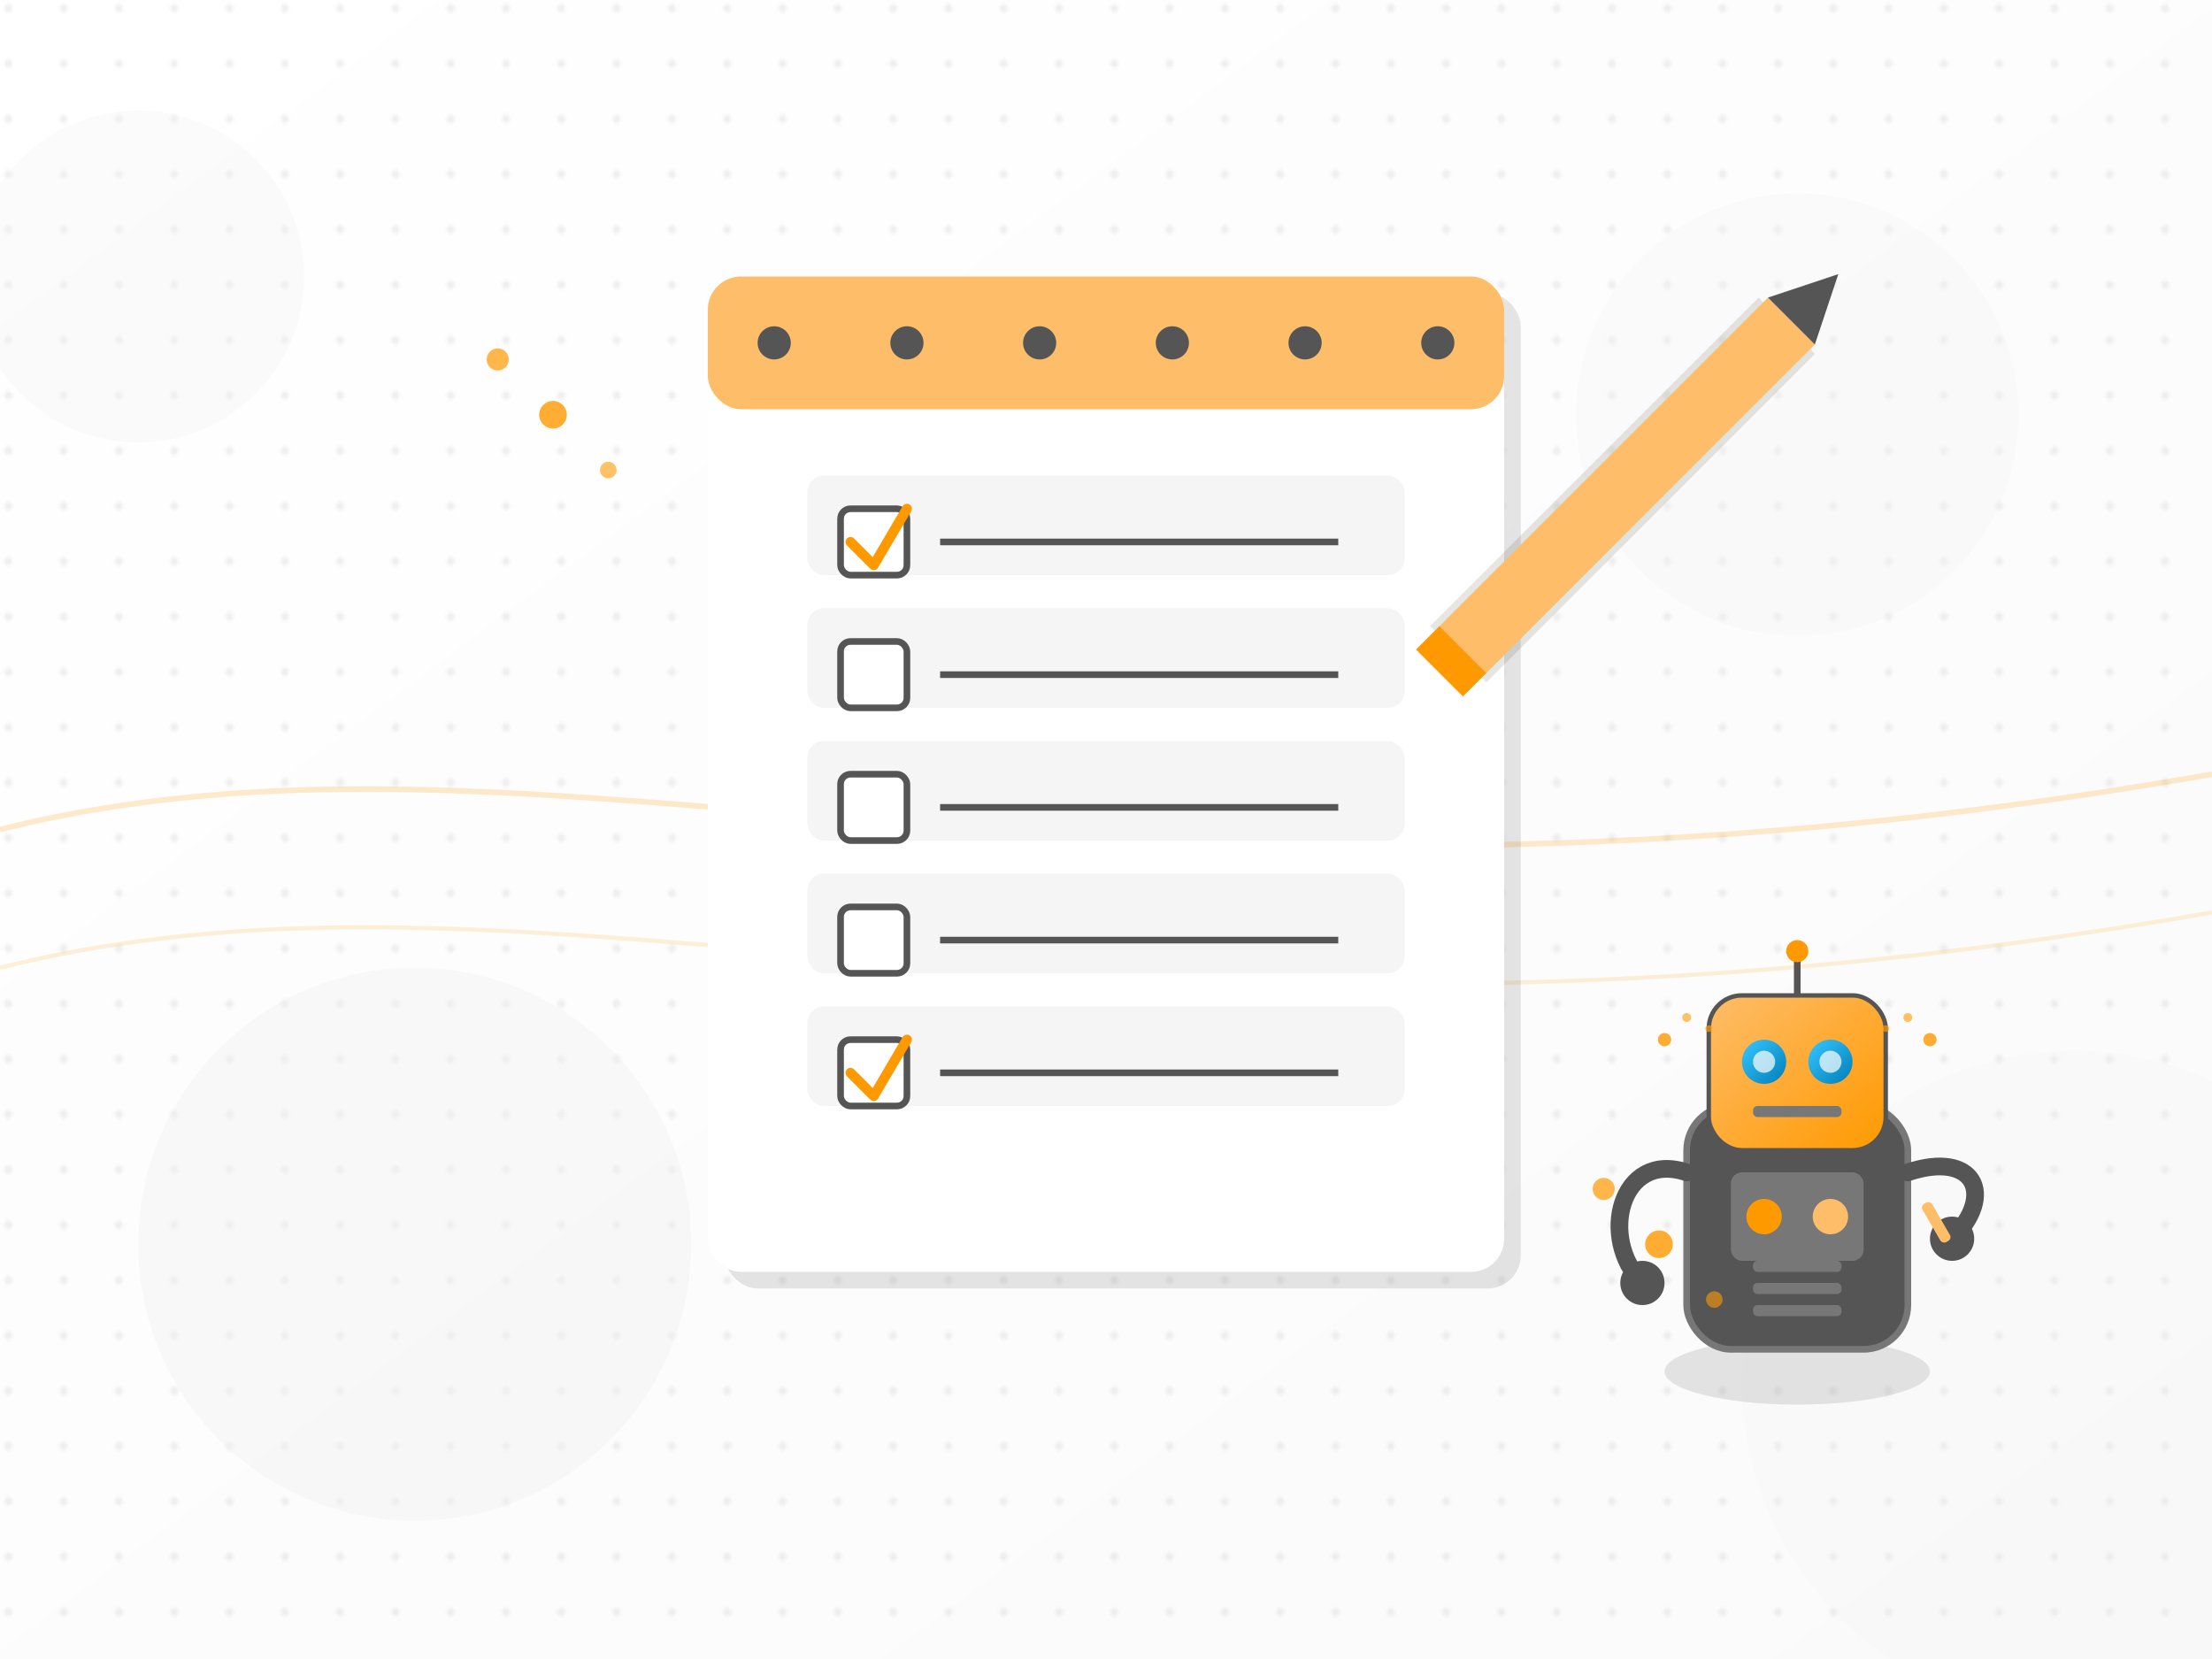 <?xml version="1.0" encoding="UTF-8"?>
<svg xmlns="http://www.w3.org/2000/svg" viewBox="0 0 800 600" width="100%" height="100%" preserveAspectRatio="xMidYMid slice">
  <!-- Background gradient -->
  <defs>
    <linearGradient id="bg-gradient" x1="0%" y1="0%" x2="100%" y2="100%">
      <stop offset="0%" stop-color="#FFFFFF" />
      <stop offset="100%" stop-color="#FAFAFA" />
    </linearGradient>
    <linearGradient id="accent-gradient" x1="0%" y1="0%" x2="100%" y2="100%">
      <stop offset="0%" stop-color="#FF9900" />
      <stop offset="100%" stop-color="#FEBD69" />
    </linearGradient>
    <linearGradient id="bot-gradient" x1="0%" y1="0%" x2="100%" y2="100%">
      <stop offset="0%" stop-color="#FEBD69" />
      <stop offset="100%" stop-color="#FF9900" />
    </linearGradient>
    <linearGradient id="bot-eye-gradient" x1="0%" y1="0%" x2="100%" y2="100%">
      <stop offset="0%" stop-color="#37C7FF" />
      <stop offset="100%" stop-color="#007EB9" />
    </linearGradient>
    
    <!-- Pattern for background -->
    <pattern id="dots" width="20" height="20" patternUnits="userSpaceOnUse">
      <circle cx="3" cy="3" r="1.5" fill="#CCCCCC" opacity="0.3" />
    </pattern>
  </defs>
  
  <!-- Background -->
  <rect width="800" height="600" fill="url(#bg-gradient)" />
  
  <!-- Background pattern -->
  <rect width="800" height="600" fill="url(#dots)" />
  
  <!-- Abstract shapes -->
  <circle cx="150" cy="450" r="100" fill="#F0F0F0" opacity="0.4" />
  <circle cx="650" cy="150" r="80" fill="#F0F0F0" opacity="0.3" />
  <circle cx="750" cy="500" r="120" fill="#F0F0F0" opacity="0.2" />
  <circle cx="50" cy="100" r="60" fill="#F0F0F0" opacity="0.3" />
  
  <!-- Decorative lines -->
  <path d="M0,300 C200,250 400,350 800,280" stroke="#FF9900" stroke-width="2" fill="none" opacity="0.2" />
  <path d="M0,350 C200,300 400,400 800,330" stroke="#FF9900" stroke-width="1.5" fill="none" opacity="0.15" />
  
  <!-- Todo list illustration -->
  <g transform="translate(400, 280) scale(1.2)">
    <!-- Notepad shadow -->
    <rect x="-115" y="-145" width="240" height="300" rx="10" fill="rgba(0,0,0,0.1)" filter="blur(8px)" />
    
    <!-- Notepad -->
    <rect x="-120" y="-150" width="240" height="300" rx="10" fill="#FFFFFF" />
    <rect x="-120" y="-150" width="240" height="40" rx="10" fill="#FEBD69" />
    
    <!-- Spiral binding -->
    <g>
      <circle cx="-100" cy="-130" r="5" fill="#555555" />
      <circle cx="-60" cy="-130" r="5" fill="#555555" />
      <circle cx="-20" cy="-130" r="5" fill="#555555" />
      <circle cx="20" cy="-130" r="5" fill="#555555" />
      <circle cx="60" cy="-130" r="5" fill="#555555" />
      <circle cx="100" cy="-130" r="5" fill="#555555" />
    </g>
    
    <!-- Todo items -->
    <g>
      <!-- Item 1 (checked) -->
      <rect x="-90" y="-90" width="180" height="30" rx="5" fill="#F5F5F5" />
      <rect x="-80" y="-80" width="20" height="20" rx="3" fill="#FFFFFF" stroke="#555555" stroke-width="2" />
      <path d="M-77,-70 L-70,-63 L-60,-80" stroke="#FF9900" stroke-width="3" fill="none" stroke-linecap="round" stroke-linejoin="round" />
      <line x1="-50" y1="-70" x2="70" y2="-70" stroke="#555555" stroke-width="2" />
      
      <!-- Item 2 -->
      <rect x="-90" y="-50" width="180" height="30" rx="5" fill="#F5F5F5" />
      <rect x="-80" y="-40" width="20" height="20" rx="3" fill="#FFFFFF" stroke="#555555" stroke-width="2" />
      <line x1="-50" y1="-30" x2="70" y2="-30" stroke="#555555" stroke-width="2" />
      
      <!-- Item 3 -->
      <rect x="-90" y="-10" width="180" height="30" rx="5" fill="#F5F5F5" />
      <rect x="-80" y="0" width="20" height="20" rx="3" fill="#FFFFFF" stroke="#555555" stroke-width="2" />
      <line x1="-50" y1="10" x2="70" y2="10" stroke="#555555" stroke-width="2" />
      
      <!-- Item 4 -->
      <rect x="-90" y="30" width="180" height="30" rx="5" fill="#F5F5F5" />
      <rect x="-80" y="40" width="20" height="20" rx="3" fill="#FFFFFF" stroke="#555555" stroke-width="2" />
      <line x1="-50" y1="50" x2="70" y2="50" stroke="#555555" stroke-width="2" />
      
      <!-- Item 5 (checked) -->
      <rect x="-90" y="70" width="180" height="30" rx="5" fill="#F5F5F5" />
      <rect x="-80" y="80" width="20" height="20" rx="3" fill="#FFFFFF" stroke="#555555" stroke-width="2" />
      <path d="M-77,90 L-70,97 L-60,80" stroke="#FF9900" stroke-width="3" fill="none" stroke-linecap="round" stroke-linejoin="round" />
      <line x1="-50" y1="90" x2="70" y2="90" stroke="#555555" stroke-width="2" />
    </g>
    
    <!-- Pencil with shadow -->
    <g transform="translate(150, -80) rotate(45)">
      <rect x="-12" y="-78" width="24" height="140" fill="rgba(0,0,0,0.1)" filter="blur(3px)" />
      <rect x="-10" y="-80" width="20" height="140" fill="#FEBD69" />
      <polygon points="0,-100 -10,-80 10,-80" fill="#555555" />
      <rect x="-10" y="60" width="20" height="10" fill="#FF9900" />
    </g>
  </g>
  
  <!-- AI Bot/Droid Assistant -->
  <g transform="translate(650, 400) scale(0.8)">
    <!-- Bot shadow -->
    <ellipse cx="0" cy="120" rx="60" ry="15" fill="rgba(0,0,0,0.1)" filter="blur(5px)" />
    
    <!-- Bot body -->
    <g>
      <!-- Main body -->
      <rect x="-50" y="0" width="100" height="110" rx="20" fill="#555555" stroke="#777777" stroke-width="3" />
      
      <!-- Head -->
      <rect x="-40" y="-50" width="80" height="70" rx="15" fill="url(#bot-gradient)" stroke="#555555" stroke-width="2" />
      
      <!-- Eyes -->
      <circle cx="-15" cy="-20" r="10" fill="url(#bot-eye-gradient)" />
      <circle cx="15" cy="-20" r="10" fill="url(#bot-eye-gradient)" />
      <circle cx="-15" cy="-20" r="5" fill="#FFFFFF" opacity="0.7" />
      <circle cx="15" cy="-20" r="5" fill="#FFFFFF" opacity="0.7" />
      
      <!-- Mouth/Speaker -->
      <rect x="-20" y="0" width="40" height="5" rx="2" fill="#777777" />
      
      <!-- Antenna -->
      <line x1="0" y1="-50" x2="0" y2="-70" stroke="#555555" stroke-width="3" />
      <circle cx="0" cy="-70" r="5" fill="#FF9900" />
      
      <!-- Control panel -->
      <rect x="-30" y="30" width="60" height="40" rx="5" fill="#777777" />
      <circle cx="-15" cy="50" r="8" fill="#FF9900" />
      <circle cx="15" cy="50" r="8" fill="#FEBD69" />
      <rect x="-20" y="70" width="40" height="5" rx="2" fill="#777777" />
      <rect x="-20" y="80" width="40" height="5" rx="2" fill="#777777" />
      <rect x="-20" y="90" width="40" height="5" rx="2" fill="#777777" />
    </g>
    
    <!-- Arms -->
    <g>
      <!-- Left arm -->
      <path d="M-50,30 C-80,20 -90,60 -70,80" stroke="#555555" stroke-width="8" stroke-linecap="round" fill="none" />
      <circle cx="-70" cy="80" r="10" fill="#555555" />
      
      <!-- Right arm - holding a digital pen -->
      <path d="M50,30 C80,20 90,40 70,60" stroke="#555555" stroke-width="8" stroke-linecap="round" fill="none" />
      <circle cx="70" cy="60" r="10" fill="#555555" />
      <rect x="65" y="40" width="5" height="20" rx="2" fill="#FEBD69" transform="rotate(-30, 70, 60)" />
    </g>
    
    <!-- Digital effects -->
    <g>
      <circle cx="-60" cy="-30" r="3" fill="#FF9900" opacity="0.8" />
      <circle cx="-50" cy="-40" r="2" fill="#FF9900" opacity="0.6" />
      <circle cx="-40" cy="-35" r="1.5" fill="#FF9900" opacity="0.7" />
      
      <circle cx="60" cy="-30" r="3" fill="#FF9900" opacity="0.8" />
      <circle cx="50" cy="-40" r="2" fill="#FF9900" opacity="0.6" />
      <circle cx="40" cy="-35" r="1.5" fill="#FF9900" opacity="0.7" />
    </g>
  </g>
  
  <!-- Decorative elements -->
  <circle cx="200" cy="150" r="5" fill="#FF9900" opacity="0.8" />
  <circle cx="220" cy="170" r="3" fill="#FF9900" opacity="0.6" />
  <circle cx="180" cy="130" r="4" fill="#FF9900" opacity="0.7" />
  
  <circle cx="600" cy="450" r="5" fill="#FF9900" opacity="0.8" />
  <circle cx="620" cy="470" r="3" fill="#FF9900" opacity="0.6" />
  <circle cx="580" cy="430" r="4" fill="#FF9900" opacity="0.7" />
</svg>
